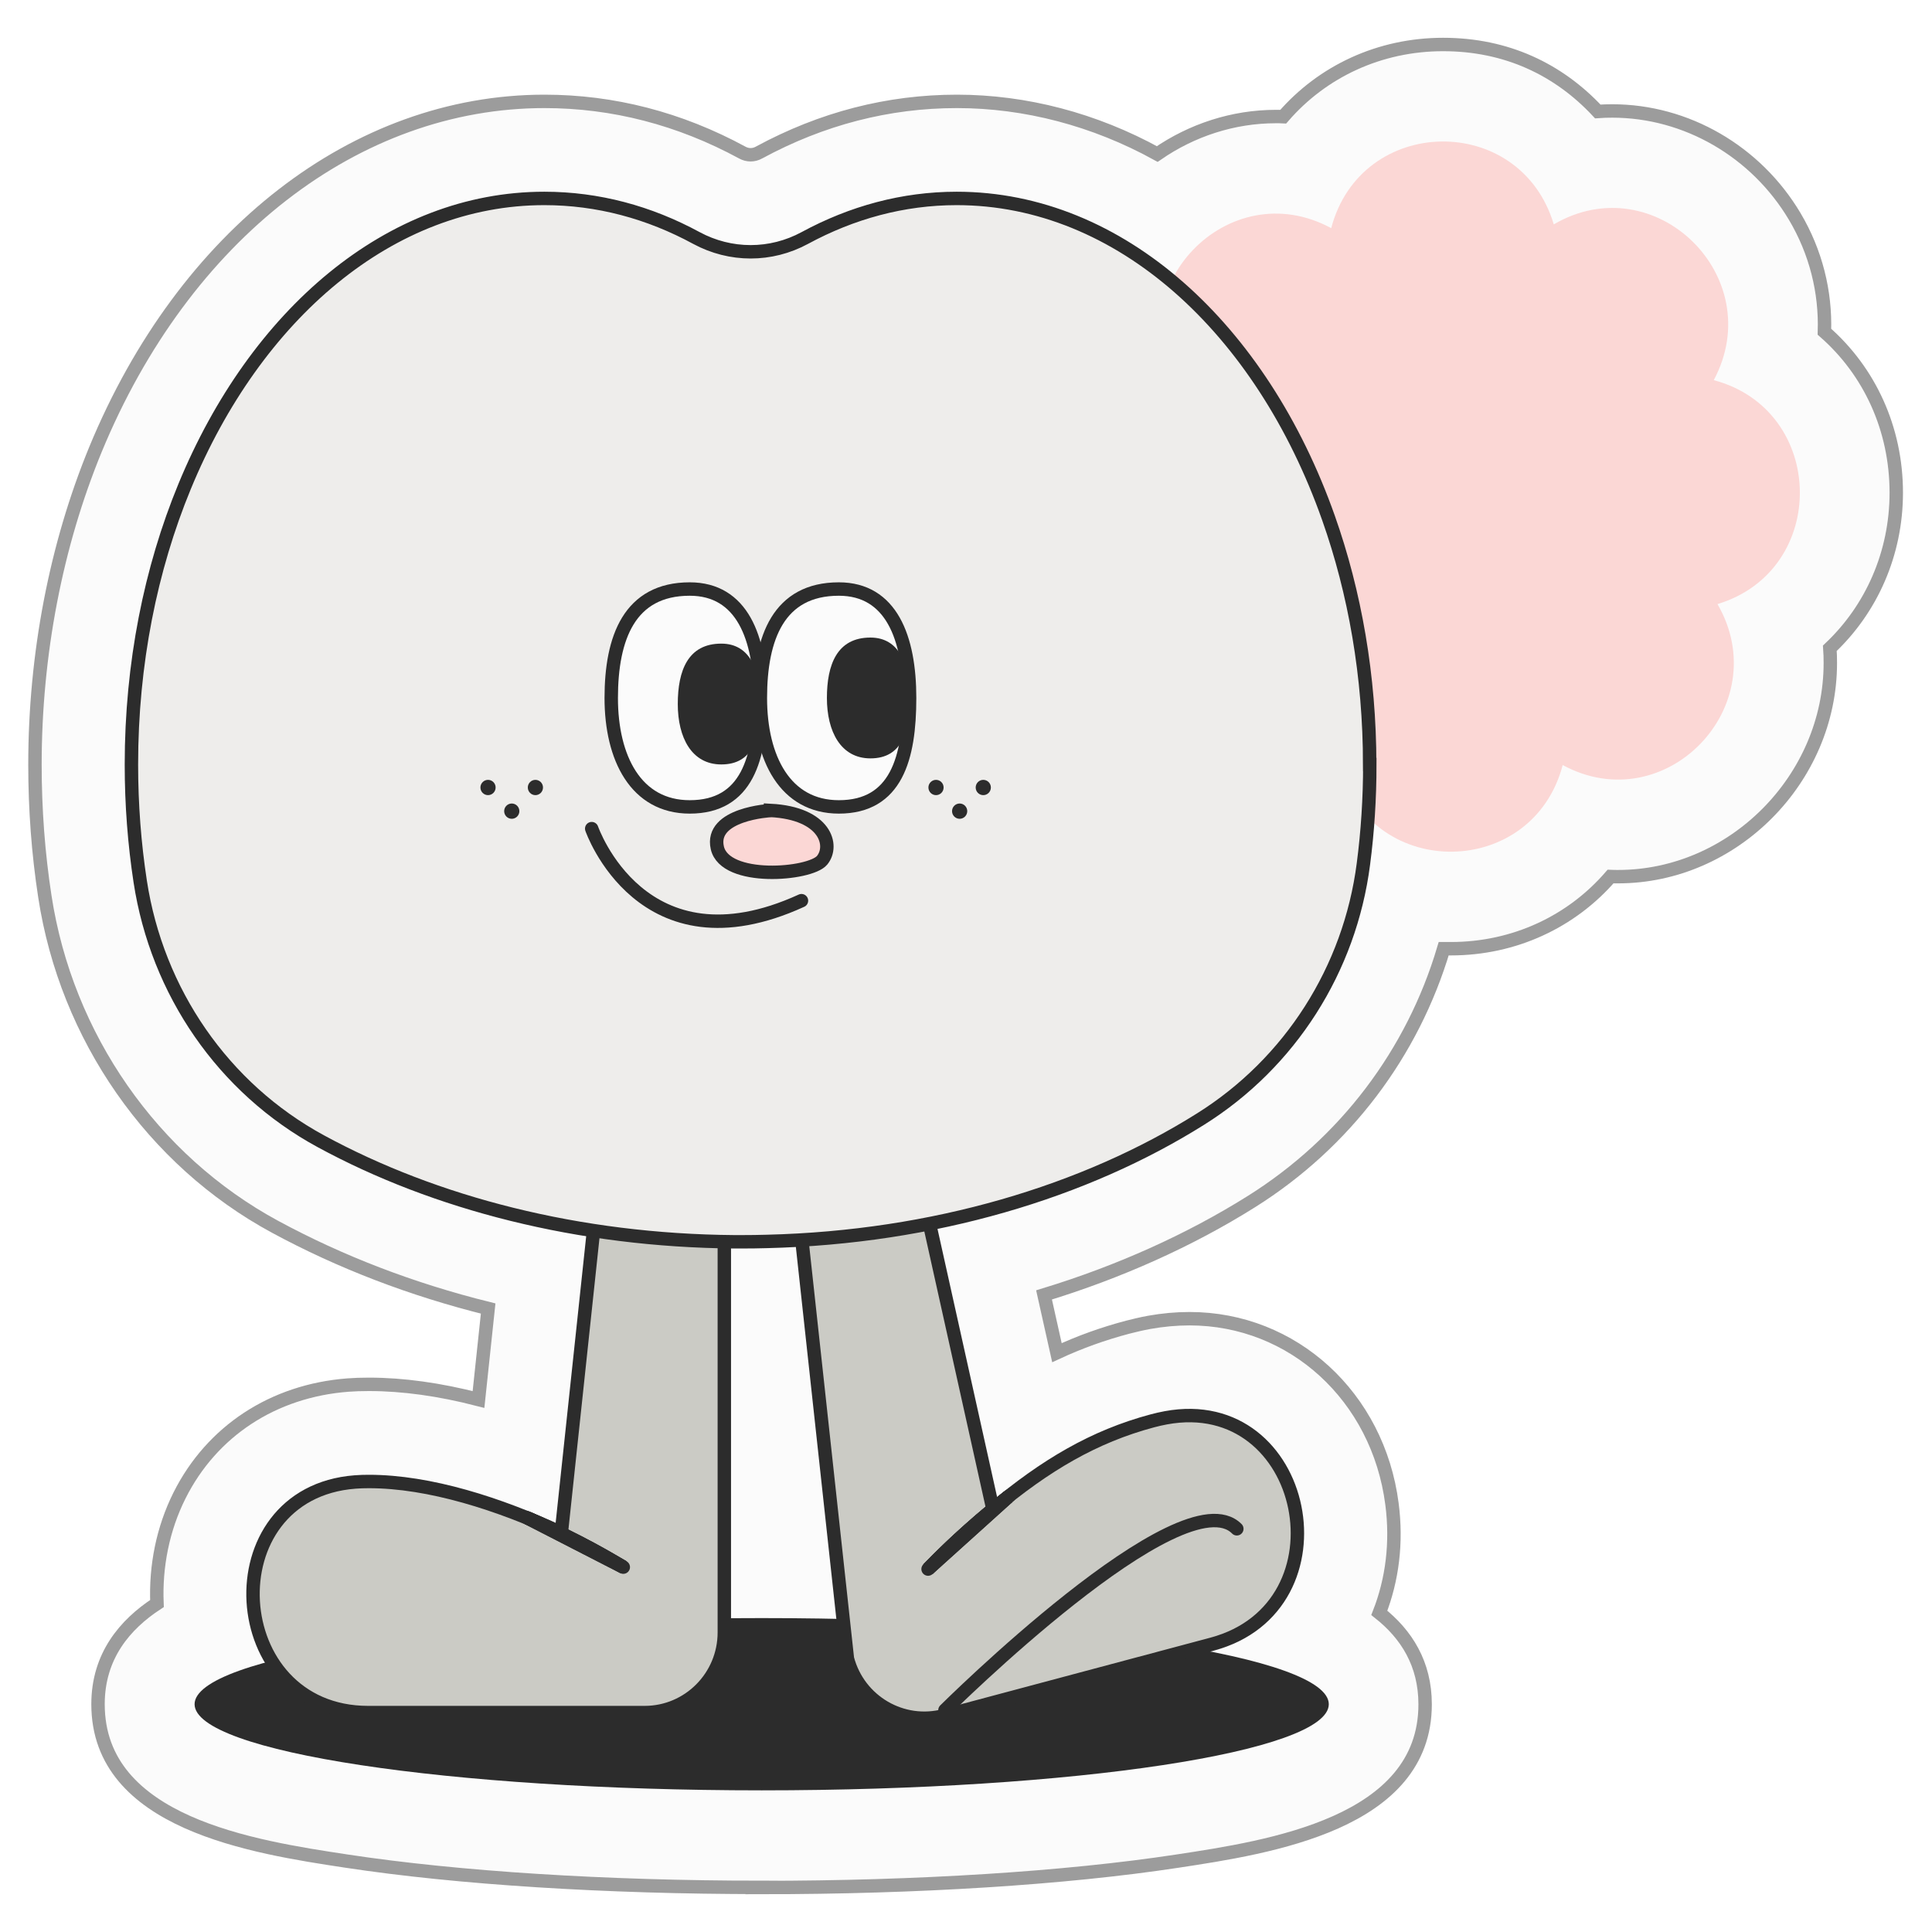 <svg width="144" height="144" viewBox="0 0 144 144" fill="none" xmlns="http://www.w3.org/2000/svg">
<g filter="url(#filter0_d_40000159_4375)">
<path d="M57.772 139.675C46.136 139.675 35.137 138.979 26.807 137.713C19.888 136.664 8.306 134.901 8.306 126.022C8.306 122.424 10.319 120.073 12.7 118.518C12.583 115.733 13.14 112.939 14.38 110.462C16.788 105.661 21.371 102.659 26.933 102.234C27.392 102.198 27.913 102.18 28.497 102.18C31.031 102.18 33.762 102.56 36.665 103.31L37.384 96.529C31.696 95.118 26.376 93.075 21.497 90.435C12.358 85.489 5.942 76.276 4.343 65.815C3.849 62.614 3.606 59.314 3.606 55.995C3.606 47.777 5.17 39.657 8.117 32.496C14.722 16.493 27.535 6.556 41.58 6.556C46.702 6.556 51.662 7.84 56.326 10.372C56.523 10.48 56.73 10.535 56.946 10.535C57.161 10.535 57.377 10.48 57.584 10.363C62.256 7.831 67.207 6.556 72.32 6.556C77.433 6.556 82.573 7.903 87.255 10.48C89.834 8.699 92.907 7.686 96.097 7.686C96.285 7.686 96.465 7.686 96.645 7.696C99.556 4.332 103.815 2.316 108.56 2.316C113.304 2.316 117.177 4.187 120.089 7.307C120.448 7.28 120.817 7.271 121.176 7.271C126.684 7.271 131.887 10.281 134.771 15.137C136.344 17.786 137.081 20.761 136.982 23.726C140.334 26.656 142.337 30.941 142.337 35.724C142.337 40.254 140.486 44.395 137.386 47.316C137.413 47.686 137.422 48.048 137.422 48.419C137.422 57.053 130.18 64.341 121.607 64.341C121.419 64.341 121.23 64.341 121.041 64.332C118.13 67.695 113.871 69.712 109.135 69.712C108.955 69.712 108.785 69.712 108.605 69.712C106.296 77.487 101.255 84.178 94.282 88.554C89.672 91.448 84.415 93.807 78.817 95.516L79.778 99.82C81.495 99.024 83.238 98.4 85.053 97.921C85.52 97.804 86.06 97.668 86.662 97.56C87.668 97.379 88.674 97.288 89.663 97.288C97.373 97.288 103.717 103.093 104.75 111.095C105.127 113.988 104.768 116.755 103.806 119.214C105.828 120.814 107.221 123.003 107.221 126.031C107.221 134.91 95.647 136.673 88.728 137.722C80.399 138.988 69.4 139.684 57.763 139.684L57.772 139.675Z" fill="#FBFBFB" stroke="#9C9C9C" stroke-miterlimit="10"/>
<path d="M117.474 56.023C115.254 64.486 103.384 64.684 100.886 56.303C93.365 60.706 84.838 52.406 88.962 44.694C80.551 42.46 80.354 30.516 88.683 28.003C84.307 20.435 92.556 11.855 100.221 16.005C102.441 7.542 114.311 7.343 116.809 15.724C124.33 11.321 132.857 19.621 128.733 27.334C137.144 29.567 137.341 41.511 129.011 44.025C133.388 51.592 125.139 60.173 117.474 56.023Z" fill="#FBD7D5"/>
<path d="M57.772 132.442C81.117 132.442 100.041 129.568 100.041 126.022C100.041 122.477 81.117 119.603 57.772 119.603C34.428 119.603 15.503 122.477 15.503 126.022C15.503 129.568 34.428 132.442 57.772 132.442Z" fill="#2C2C2C"/>
<path d="M54.987 60.372V120.67C54.987 123.97 52.327 126.646 49.047 126.646H28.443C17.651 126.646 16.707 110.281 27.472 109.458C27.805 109.431 28.146 109.422 28.497 109.422C33.016 109.422 38.228 111.095 42.838 113.247L48.472 60.381H54.987V60.372Z" fill="#CBCBC5" stroke="#2C2C2C" stroke-miterlimit="10"/>
<path d="M47.456 115.805C46.486 115.245 44.338 113.907 40.223 112.098L47.456 115.805Z" fill="#CBCBC5"/>
<path d="M47.456 115.805C46.486 115.245 44.338 113.907 40.223 112.098" stroke="#2C2C2C" stroke-miterlimit="10" stroke-linecap="round"/>
<path d="M57.772 63.925L64.161 122.623C65.005 125.814 68.249 127.713 71.421 126.863L91.334 121.547C101.766 118.762 98.504 102.704 87.892 104.675C87.559 104.738 87.227 104.811 86.895 104.901C82.528 106.067 78.915 108.21 75.006 111.483L64.062 62.243L57.763 63.925H57.772Z" fill="#CBCBC5" stroke="#2C2C2C" stroke-miterlimit="10"/>
<path d="M70.173 115.95C70.963 115.154 72.707 113.31 76.22 110.498L70.173 115.95Z" fill="#CBCBC5"/>
<path d="M70.173 115.95C70.963 115.154 72.707 113.31 76.22 110.498" stroke="#2C2C2C" stroke-miterlimit="10" stroke-linecap="round"/>
<path d="M47.457 115.805L40.341 112.153C44.384 113.934 46.496 115.254 47.457 115.805Z" fill="#FBFBFB" stroke="#2C2C2C" stroke-miterlimit="10"/>
<path d="M47.457 115.805L40.341 112.153C44.384 113.934 46.496 115.254 47.457 115.805Z" fill="#FBFBFB" stroke="#2C2C2C" stroke-miterlimit="10" stroke-linecap="round"/>
<path d="M76.13 110.579L70.173 115.95C70.865 115.254 72.293 113.753 75.016 111.484C75.357 111.203 75.735 110.896 76.13 110.579Z" fill="#FBFBFB" stroke="#2C2C2C" stroke-miterlimit="10"/>
<path d="M76.13 110.579L70.173 115.95C70.865 115.254 72.293 113.753 75.016 111.484C75.357 111.203 75.735 110.896 76.13 110.579Z" fill="#FBFBFB" stroke="#2C2C2C" stroke-miterlimit="10" stroke-linecap="round"/>
<path d="M71.431 126.465C71.431 126.465 89.142 108.861 93.186 112.948" stroke="#2C2C2C" stroke-miterlimit="10" stroke-linecap="round"/>
<path d="M103.097 55.986C103.097 58.518 102.935 60.995 102.62 63.401C101.605 71.249 97.166 78.22 90.49 82.406C81.872 87.822 70.595 91.222 58.177 91.529C57.548 91.547 56.919 91.556 56.281 91.556H55.733C44.123 91.466 33.43 88.69 24.912 84.061C17.633 80.109 12.709 72.921 11.451 64.703C11.02 61.891 10.795 58.97 10.795 55.986C10.795 48.455 12.233 41.384 14.758 35.263C20.041 22.442 30.069 13.79 41.571 13.79C45.57 13.79 49.389 14.829 52.902 16.737C55.445 18.111 58.455 18.111 60.989 16.737C64.494 14.838 68.313 13.79 72.302 13.79C84.496 13.79 95.037 23.509 100.015 37.596C101.982 43.157 103.088 49.395 103.088 55.986H103.097Z" fill="#EEEDEB" stroke="#2C2C2C" stroke-miterlimit="10"/>
<path d="M57.682 51.023C57.682 55.507 56.685 59.142 52.408 59.142C48.4 59.142 46.558 55.507 46.558 51.023C46.558 46.538 47.915 42.903 52.408 42.903C56.316 42.903 57.682 46.538 57.682 51.023Z" fill="#FBFBFB" stroke="#2C2C2C" stroke-miterlimit="10"/>
<path d="M57.682 51.475C57.682 53.961 57.134 55.977 54.762 55.977C52.543 55.977 51.518 53.961 51.518 51.475C51.518 48.988 52.273 46.972 54.762 46.972C56.928 46.972 57.682 48.988 57.682 51.475Z" fill="#2C2C2C"/>
<path d="M68.797 51.023C68.797 55.507 67.8 59.142 63.523 59.142C59.515 59.142 57.673 55.507 57.673 51.023C57.673 46.538 59.03 42.903 63.523 42.903C67.432 42.903 68.797 46.538 68.797 51.023Z" fill="#FBFBFB" stroke="#2C2C2C" stroke-miterlimit="10"/>
<path d="M58.428 59.413C58.428 59.413 53.89 59.648 54.465 62.189C55.04 64.73 61.375 64.205 62.274 63.12C63.172 62.035 62.543 59.621 58.428 59.404V59.413Z" fill="#FBD7D5" stroke="#2C2C2C"/>
<path d="M45.102 60.761C45.102 60.761 48.831 71.574 60.737 66.131" stroke="#2C2C2C" stroke-miterlimit="10" stroke-linecap="round"/>
<path d="M68.797 51.023C68.797 53.509 68.249 55.525 65.877 55.525C63.657 55.525 62.633 53.509 62.633 51.023C62.633 48.536 63.388 46.52 65.877 46.52C68.043 46.52 68.797 48.536 68.797 51.023Z" fill="#2C2C2C"/>
<path d="M37.374 58.265C37.687 58.265 37.941 58.01 37.941 57.695C37.941 57.381 37.687 57.126 37.374 57.126C37.062 57.126 36.808 57.381 36.808 57.695C36.808 58.01 37.062 58.265 37.374 58.265Z" fill="#2C2C2C"/>
<path d="M40.906 58.265C41.219 58.265 41.472 58.01 41.472 57.695C41.472 57.381 41.219 57.126 40.906 57.126C40.593 57.126 40.34 57.381 40.34 57.695C40.34 58.01 40.593 58.265 40.906 58.265Z" fill="#2C2C2C"/>
<path d="M39.144 60.028C39.457 60.028 39.71 59.773 39.71 59.459C39.71 59.144 39.457 58.889 39.144 58.889C38.832 58.889 38.578 59.144 38.578 59.459C38.578 59.773 38.832 60.028 39.144 60.028Z" fill="#2C2C2C"/>
<path d="M70.765 58.265C71.078 58.265 71.331 58.01 71.331 57.695C71.331 57.381 71.078 57.126 70.765 57.126C70.453 57.126 70.199 57.381 70.199 57.695C70.199 58.01 70.453 58.265 70.765 58.265Z" fill="#2C2C2C"/>
<path d="M74.288 58.265C74.6 58.265 74.854 58.01 74.854 57.695C74.854 57.381 74.6 57.126 74.288 57.126C73.975 57.126 73.722 57.381 73.722 57.695C73.722 58.01 73.975 58.265 74.288 58.265Z" fill="#2C2C2C"/>
<path d="M72.527 60.028C72.839 60.028 73.093 59.773 73.093 59.458C73.093 59.144 72.839 58.889 72.527 58.889C72.214 58.889 71.96 59.144 71.96 59.458C71.96 59.773 72.214 60.028 72.527 60.028Z" fill="#2C2C2C"/>
</g>
<defs>
<filter id="filter0_d_40000159_4375" x="0.106" y="0.816" width="143.731" height="142.368" filterUnits="userSpaceOnUse" color-interpolation-filters="sRGB">
<feFlood flood-opacity="0" result="BackgroundImageFix"/>
<feColorMatrix in="SourceAlpha" type="matrix" values="0 0 0 0 0 0 0 0 0 0 0 0 0 0 0 0 0 0 127 0" result="hardAlpha"/>
<feOffset dx="-1" dy="1"/>
<feGaussianBlur stdDeviation="1"/>
<feComposite in2="hardAlpha" operator="out"/>
<feColorMatrix type="matrix" values="0 0 0 0 0 0 0 0 0 0 0 0 0 0 0 0 0 0 0.25 0"/>
<feBlend mode="normal" in2="BackgroundImageFix" result="effect1_dropShadow_40000159_4375"/>
<feBlend mode="normal" in="SourceGraphic" in2="effect1_dropShadow_40000159_4375" result="shape"/>
</filter>
</defs>
</svg>
